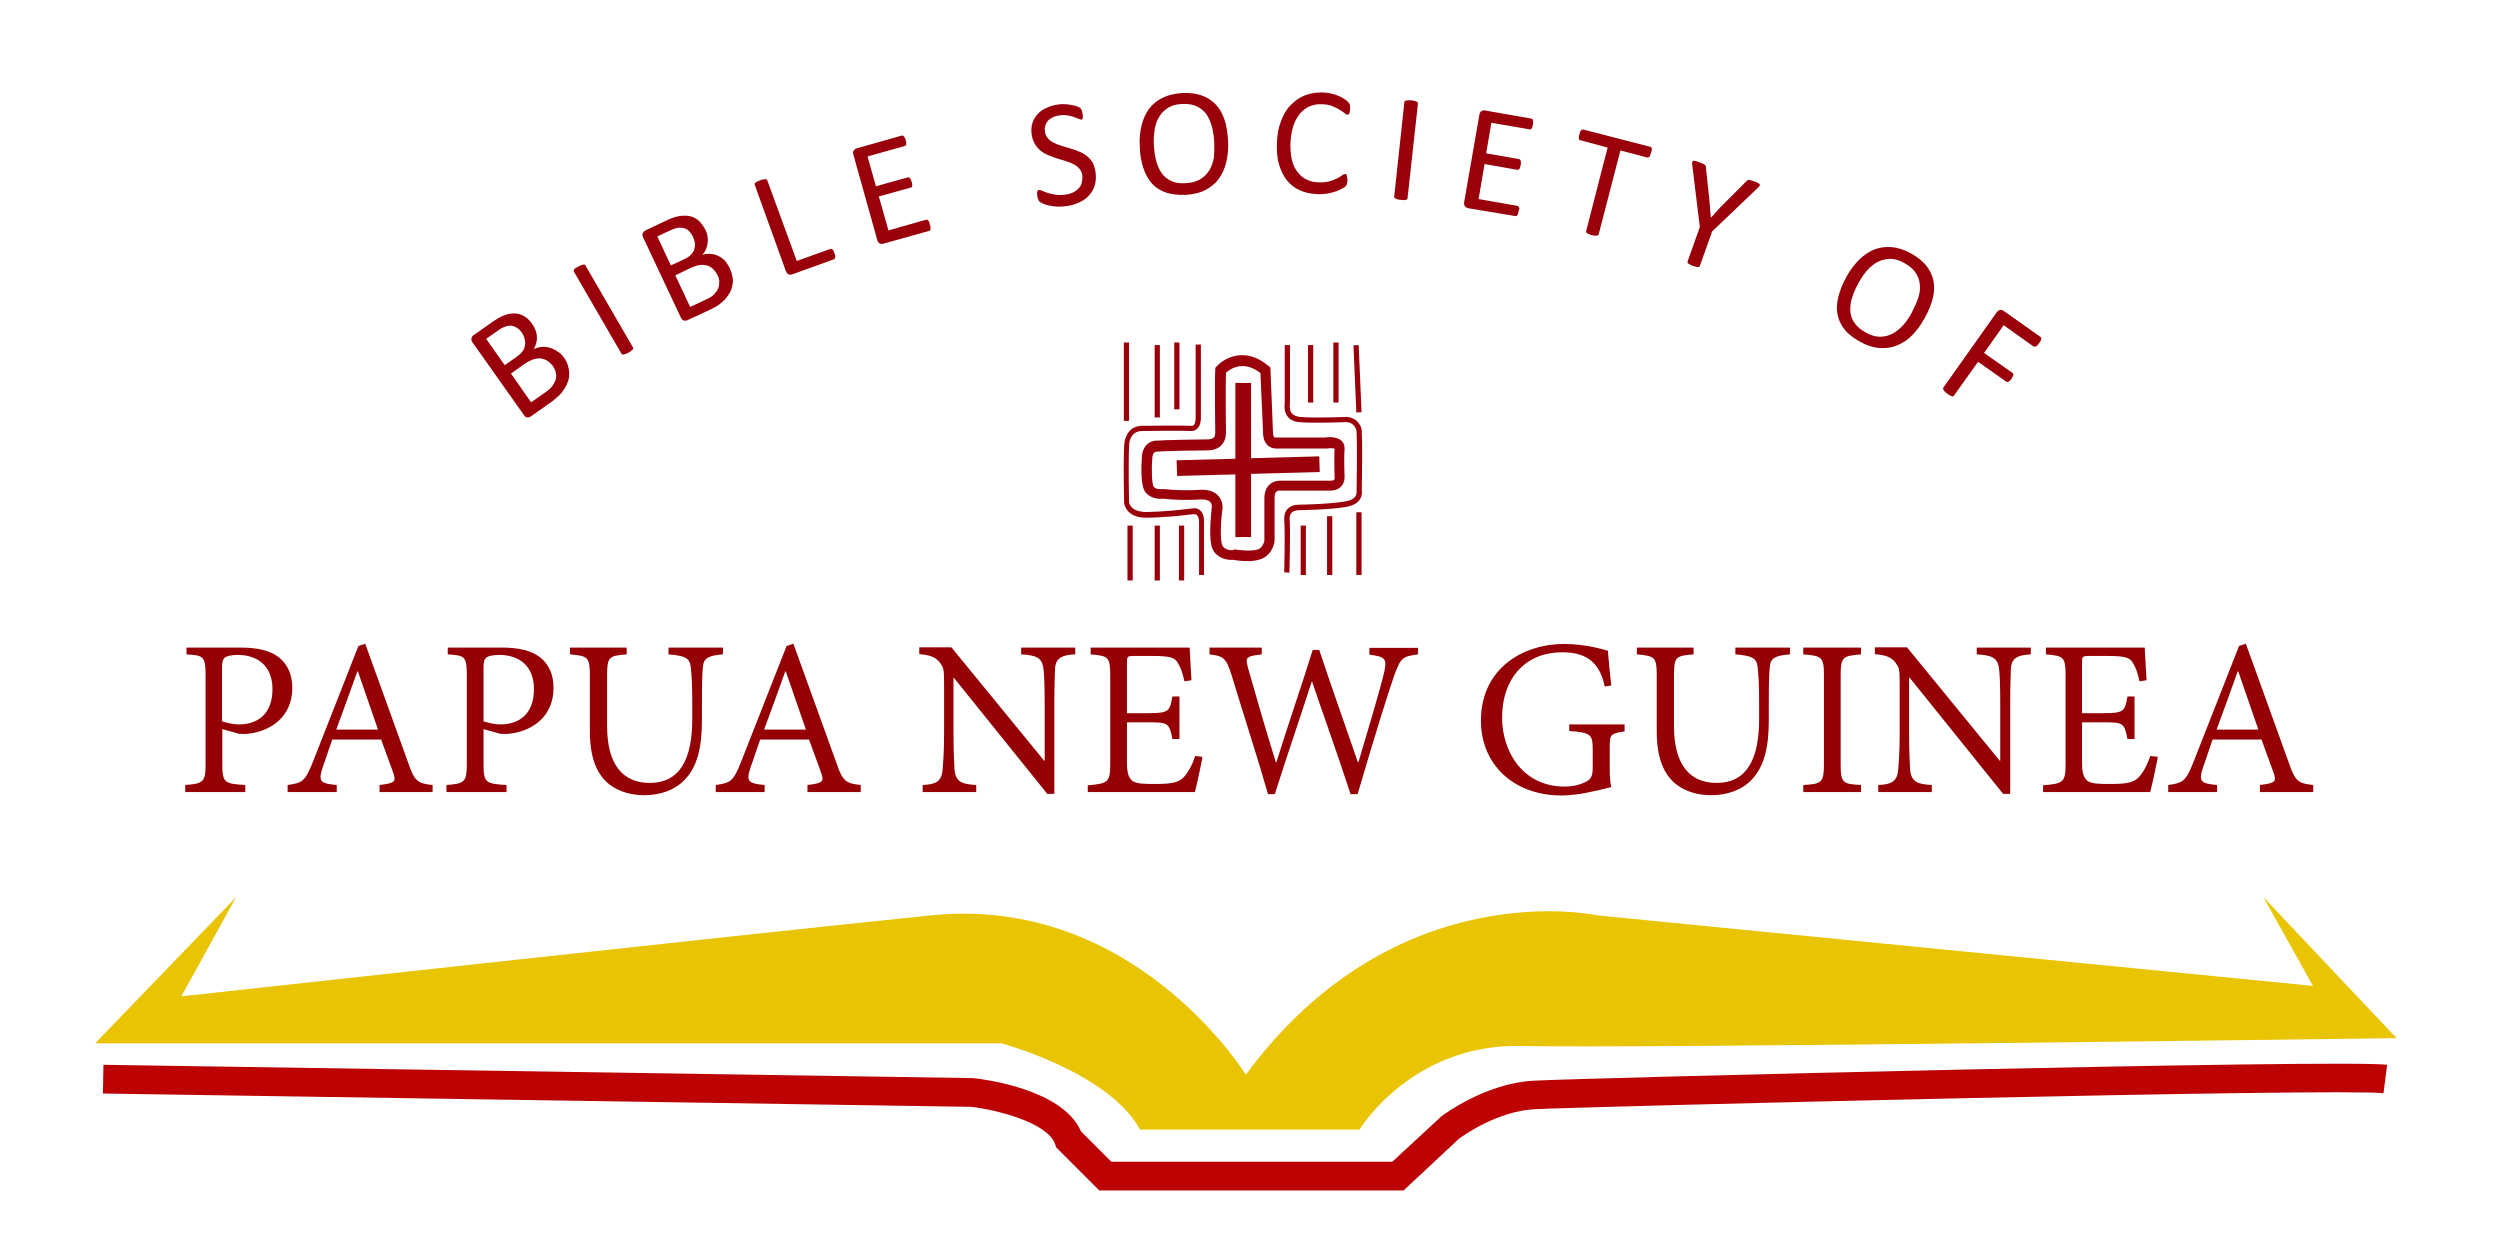 <svg xmlns="http://www.w3.org/2000/svg" viewBox="0 0 957 480"><path d="M537.3 455.7H420.8l-16.5-16.5-.4-1.2c-2.9-8.4-22.7-13.2-32.1-14.3l-332.4-5.1.2-11 332.9 5.1h.2c3.5.4 34.1 4.1 41.1 20.4l11.6 11.6H533l18.8-17.4c.7-.5 16.6-12.5 35-13.6 17.4-1 310-8.3 327-6.1l-1.4 10.9c-15.9-2.1-308.4 5.2-325 6.1-14.2.8-27.1 10-28.8 11.2l-21.3 19.9z" fill="#bc0203"/><path fill="#99000a" d="M477.7 214.8c-2.5 0-4.7-.3-5.6-.5-2.4.2-6.4-.6-8-4.3-1.6-3.8-.4-13.9-.2-16.2 0-.2-.1-1.1-.7-1.7-.7-.7-2-1-3.8-.9-4.8.3-9.6.2-14.3-.3-1.6.2-4.6-.1-6.5-2.3-2.1-2.4-1.7-10.2-1.5-13.5 0-2.1 1.1-6 5.2-6.4 3.4-.3 18.9-.5 19.6-.5h.2c.4 0 1.8 0 2.5-.7.2-.1.6-.6.6-2 0-.8-.3-19.3 0-24v-.7l.5-.5c3-3.4 11.1-7.7 19.9-.2l.7.6 1 24.8v.1c0 .5.1 1.4.4 1.7.1.1.2.2.7.2h18.7c1-.2 4.5-.5 6.4 1.2.9.8 1.3 2 1.2 3.3-.3 3 0 10.1 0 10.6 0 .4 0 2.1-1.2 3.5-.7.8-2 1.7-4.4 1.7h-19.4c-.1 0-.7 0-1.1.4-.5.4-.7 1.3-.7 2.5v16.5c0 .2-.7 5.4-5.5 6.9-1.4.5-3.1.7-4.7.7zm-5.4-4.5h.3c1.5.3 6.1.8 8.7.1 2.1-.6 2.6-3 2.7-3.4v-16.1c0-2.4.7-4.3 2.1-5.5 1.6-1.4 3.5-1.4 4.1-1.4h19.1c.7 0 1.2-.1 1.4-.4.2-.2.2-.6.2-.6 0-.4-.3-7.8 0-11.2-.5-.3-1.9-.3-3.1-.1h-19.2c-1.5 0-2.7-.5-3.6-1.5-1.5-1.6-1.5-4-1.5-4.6l-1-22.8c-6.5-5.1-11.6-1.6-13.2-.1-.2 5.5 0 22.5 0 22.9 0 2.6-1 4.1-1.9 5-2 1.9-4.8 1.8-5.5 1.8-1.3 0-16 .2-19.2.5-1.6.1-1.6 2.5-1.6 2.5v.2c-.4 4.7-.1 9.7.5 10.7 1 1.2 3 .9 3.1.9h.6c4.6.5 9.3.6 13.9.3 3-.2 5.3.5 6.9 2 2 2 1.9 4.5 1.9 4.8v.1c-.6 4.3-1.1 12-.1 14.3.9 2.2 4.1 1.9 4.2 1.9l.2-.3z"/><path fill="#99000a" d="M505.2 180.7l-.2-6-26.1.7v-28.8h-6v29l-22.5.6.2 6 22.3-.6v24h6v-24.2l26.3-.7z"/><path fill="#99000a" d="M461 220.1h-2v-20.2c0-1-.2-2.2-.9-2.8-.7-.5-1.7-.2-1.7-.2h-.2c-5.7.7-11.5 1.2-17.3 1.3-8.3 0-8.6-5.8-8.6-5.9 0-.2-.3-13.8 0-21.3.1-2.9 1-5 2.5-6.4 2-1.8 4.4-1.6 4.5-1.6.6 0 16.3-.2 18.9 0 .3 0 .5 0 .7-.2.7-.6.8-2.2.8-2.7v-28.2h2v28.2c0 .3 0 2.8-1.5 4.1-.6.6-1.4.8-2.2.8-2.5-.2-18.6 0-18.8 0-.1 0-1.8-.1-3.2 1.1-1.1 1-1.8 2.7-1.8 4.9-.3 7.4 0 21 0 21.1s.3 3.9 6.6 3.9c5.6-.1 11.4-.6 17-1.3.4-.1 2-.5 3.4.5 1.1.8 1.7 2.3 1.7 4.4v20.5h.1zm32.6-.9l-2-.1c0-.2.4-15.2 0-20.1-.1-1.7.3-3.1 1.3-4.2 1.7-1.8 4.4-1.6 4.6-1.6 0 0 11.9-.2 17.7-1.3 1.8-.3 3.1-1 3.7-2 .6-1 .4-2 .4-2v-.2c0-.2.3-16.6 0-21.9v-.4c-.1-2.2-1.9-3.9-4.2-3.8-.5 0-11.7.5-17.7 0-2.1-.2-3.7-.9-4.6-2.3-1.4-1.9-1.1-4.4-1-5v-22.2h2v22.5s-.4 2.1.6 3.5c.6.8 1.7 1.3 3.2 1.5 5.9.5 17.4 0 17.5 0 3.3-.1 6.1 2.4 6.2 5.7v.5c.3 5.1 0 20.3 0 21.9.1.5.2 2-.7 3.4-.9 1.5-2.6 2.4-5 2.9-5.9 1.1-17.6 1.3-18.1 1.3-.1 0-2-.1-3.1 1-.6.6-.8 1.5-.7 2.6.3 5-.1 19.7-.1 20.3zm-63.4-88.1h2v30h-2v-30z"/><path fill="#99000a" d="M442 132.1h2v27.7h-2v-27.7zm7.5-1h2v25.6h-2v-25.6zm51.2 1h2v22h-2v-22zm9.7-1h2v23h-2v-23zM518.1 132.2l2-.1 1.1 25.7-2 .1-1.1-25.7zM431.6 201.2h2v21h-2v-21zm10.4 0h2v21h-2v-21zm9.3 0h2v21h-2v-21zm46.6 0h2v18.9h-2v-18.9zm10.1-3.6h2v22.5h-2v-22.5zm11.2-1.5h2v24h-2v-24z"/><path d="M90.4 343.4l-54 56h347s41 11 53 33h84s20-33 62-32 335-3 335-3l-51-54 19 34-274-27s-77-17-134.5 61c0 0-42.5-69-120.5-61s-287 31-287 31l21-38z" fill="#e9c402"/><path d="M917.9 414.9l-336 5s-31-3-46 31H421.4c-15-34-46-31-46-31l-336-5" fill="none"/><g enable-background="new"><path fill="#940004" d="M92.3 247.9c5.8 0 10.8 1 14.3 3.6 3.1 2.4 5.3 6.2 5.3 11.8 0 11.1-8.3 16.5-16.4 17.5-1.3.2-3 .2-4 .1l-6.4-1.8v13.3c0 7.3.8 7.6 8.8 8.1v2.7h-23v-2.7c7-.5 7.8-1.2 7.8-8.1v-33.8c0-7.5-.9-7.7-7.3-8.1v-2.6h20.9zM85 276.1c1.2.4 3.6 1.2 6.6 1.2 6 0 12.7-3.1 12.7-13.5 0-9-5.8-13.1-13.3-13.1-2.5 0-4.5.5-5 1.1-.8.7-1 1.7-1 4.1v20.2z"/></g><g enable-background="new"><path fill="#940004" d="M145.3 303.2v-2.7c5.8-.7 6.4-1.3 5.3-4.5-1.2-3.2-2.9-7.9-4.7-12.9h-18.7c-1.3 3.5-2.3 6.9-3.6 10.4-1.9 5.7-1.1 6.4 5.3 7v2.7h-18.8v-2.7c5.5-.8 6.7-1.2 9.7-8.9l17.4-44.3 2.6-.9c5.2 14.2 11.2 31.2 16.5 45.7 2.4 7.1 3.7 7.8 9.3 8.4v2.7h-20.3zM137 257h-.2c-2.7 7.5-5.4 15.1-8.1 22.3h16L137 257zm55.3-9.1c5.8 0 10.8 1 14.3 3.6 3.1 2.4 5.3 6.2 5.3 11.8 0 11.1-8.3 16.5-16.4 17.5-1.3.2-3 .2-4 .1l-6.4-1.8v13.3c0 7.3.8 7.6 8.8 8.1v2.7h-23v-2.7c7-.5 7.8-1.2 7.8-8.1v-33.8c0-7.5-.9-7.7-7.3-8.1v-2.6h20.9zm-7.2 28.2c1.2.4 3.6 1.2 6.6 1.2 6 0 12.7-3.1 12.7-13.5 0-9-5.8-13.1-13.3-13.1-2.5 0-4.5.5-5 1.1-.8.7-1 1.7-1 4.1v20.2z"/></g><g enable-background="new"><path fill="#940004" d="M276.7 250.5c-5.2.4-7.4 1.3-7.6 4.7-.3 2.4-.4 6.2-.4 14.5v5.9c0 10.4-1.7 17.8-6.6 22.9-4 4.2-9.8 5.9-15.4 5.9-4.8 0-9.6-1.2-13.4-4.1-4.9-3.9-7.5-10.3-7.5-20.4v-21.2c0-7.2-.7-7.6-7.6-8.2v-2.6h21.7v2.6c-6.8.5-7.5.9-7.5 8.2V278c0 14.9 6.2 21.7 16.3 21.7 11.9 0 16.3-9.6 16.3-24.5v-5.6c0-8.2-.3-11.9-.6-14.5-.5-3.3-2.3-4.1-8.5-4.6v-2.6h20.9l-.1 2.6z"/></g><g enable-background="new"><path fill="#940004" d="M309.1 303.2v-2.7c5.8-.7 6.4-1.3 5.3-4.5-1.2-3.2-2.9-7.9-4.7-12.9H291c-1.3 3.5-2.3 6.9-3.6 10.4-1.9 5.7-1.1 6.4 5.3 7v2.7H274v-2.7c5.5-.8 6.7-1.2 9.7-8.9l17.4-44.3 2.6-.9c5.2 14.2 11.2 31.2 16.5 45.7 2.4 7.1 3.7 7.8 9.3 8.4v2.7h-20.4zm-8.3-46.2h-.2c-2.7 7.5-5.4 15.1-8.1 22.3h16l-7.7-22.3zm110.7-6.5c-4.8.2-7.1 1.3-7.6 4.8-.1 2.6-.3 6.4-.3 14.6v34h-2.7l-35.8-44.5h-.1v21.2c0 7.7.3 11.8.4 14.3.6 4.4 2.7 5.3 8.3 5.6v2.7h-20.5v-2.7c4.9-.2 7.1-1.3 7.6-5.4.2-2.7.6-6.8.6-14.5v-18.7c0-6.2-.2-6.2-1.7-8.4-1.8-2.1-3.7-2.7-7.8-3.1v-2.6h12.3l35.5 43.4h.2v-21.3c0-8.2-.2-12-.5-14.2-.6-3.9-2.7-4.9-8.5-5.2v-2.6h20.7v2.6h-.1z"/></g><g enable-background="new"><path fill="#940004" d="M460.3 289.7c-.4 2.6-2.2 10.9-2.9 13.5h-41v-2.6c7.8-.6 8.6-1.2 8.6-8.2v-33.7c0-7.4-.8-7.6-7.5-8.2v-2.6h37.9c.1 1.9.4 7.9.7 12.5l-2.7.4c-.8-3.7-1.5-5.4-2.7-7.3-1-1.8-3.2-2.4-9.3-2.4h-7.3c-2.6 0-2.7.2-2.7 2.7V273h8.4c7.7 0 8-.8 9-6.4h2.7v16.3h-2.7c-1.2-6.1-1.6-6.4-9-6.4h-8.4V292c0 4 .7 5.9 2.2 7 1.7 1.1 4.6 1.1 9 1.1 6.4 0 8.9-.7 10.7-2.8 1.4-1.5 3.1-4.4 4.2-7.9l2.8.3z"/></g><g enable-background="new"><path fill="#940004" d="M542.8 250.5c-6 .8-6.6 1.3-9.1 8.1-1.8 5.1-7.1 21.7-14 45.4H517c-4.5-13.9-10.2-29.7-14.7-43h-.2c-5 15.5-9.7 29.1-14.1 43h-2.6c-4.4-15.3-9.3-30.2-13.9-45.4-2.1-6.9-3.3-7.5-8.5-8.1v-2.6h20v2.6c-6.3.7-6.3 1.2-5.2 5.4 3.3 11.7 6.7 23.3 10.6 35.9h.2c4.7-15.1 9.6-29.1 13.9-43h2.5c4.7 14.2 9.6 27.8 14.8 43h.2c3.4-11.4 8.5-28.5 9.9-34.6 1-4.9.6-5.8-5.7-6.6V248h18.6v2.5zm79 29.5c-5.3.8-5.6 1.1-5.6 6v7.3c0 2.8 0 5.6.6 8-5.4 1.3-12.4 3.2-19.1 3.2-18.4 0-30.8-12-30.8-28.6 0-20 16-29.4 32-29.4 7.2 0 13.9 1.8 16.6 2.6.2 3 .7 7.8 1.3 13.3l-2.5.4c-2.2-10.7-8.6-13.1-16.5-13.1-13.3 0-22.8 9.4-22.8 25.1 0 12.2 7.4 26.3 24 26.3 3.2 0 5.8-.7 7.8-1.7 1.9-.9 2.9-1.8 2.9-5.6v-6.7c0-6.1-.7-6.6-9-7.3v-2.5h21.2v2.7h-.1zm63.3-29.5c-5.2.4-7.4 1.3-7.6 4.7-.3 2.4-.4 6.2-.4 14.5v5.9c0 10.4-1.7 17.8-6.6 22.9-4 4.2-9.8 5.9-15.4 5.9-4.8 0-9.6-1.2-13.4-4.1-4.9-3.9-7.5-10.3-7.5-20.4v-21.2c0-7.2-.7-7.6-7.6-8.2v-2.6h21.7v2.6c-6.8.5-7.5.9-7.5 8.2V278c0 14.9 6.2 21.7 16.3 21.7 11.9 0 16.3-9.6 16.3-24.5v-5.6c0-8.2-.3-11.9-.6-14.5-.5-3.3-2.3-4.1-8.5-4.6v-2.6h20.9v2.6h-.1zm5.2 52.7v-2.7c7.1-.4 7.9-.9 7.9-8.1v-33.8c0-7.2-.8-7.5-7.9-8.1v-2.6h22.1v2.6c-7 .6-7.8.9-7.8 8.1v33.8c0 7.4.8 7.7 7.8 8.1v2.7h-22.1zm87.1-52.7c-4.8.2-7.1 1.3-7.6 4.8-.1 2.6-.3 6.4-.3 14.6v34h-2.7L731 259.4h-.2v21.2c0 7.7.3 11.8.4 14.3.6 4.4 2.7 5.3 8.3 5.6v2.7H719v-2.7c4.9-.2 7.1-1.3 7.6-5.4.2-2.7.6-6.8.6-14.5v-18.7c0-6.2-.2-6.2-1.7-8.4-1.8-2.1-3.7-2.7-7.8-3.1v-2.6H730l35.5 43.4h.2v-21.3c0-8.2-.2-12-.5-14.2-.6-3.9-2.7-4.9-8.5-5.2v-2.6h20.7v2.6zm48.6 39.2c-.4 2.6-2.2 10.9-2.9 13.5h-41v-2.6c7.8-.6 8.6-1.2 8.6-8.2v-33.7c0-7.4-.8-7.6-7.5-8.2v-2.6H821c.1 1.9.4 7.9.7 12.5l-2.7.4c-.8-3.7-1.5-5.4-2.7-7.3-1-1.8-3.2-2.4-9.3-2.4h-7.3c-2.6 0-2.7.2-2.7 2.7V273h8.4c7.7 0 8-.8 9-6.4h2.7v16.3h-2.7c-1.2-6.1-1.6-6.4-9-6.4H797V292c0 4 .7 5.9 2.2 7 1.7 1.1 4.6 1.1 9 1.1 6.4 0 8.9-.7 10.7-2.8 1.4-1.5 3.1-4.4 4.2-7.9l2.9.3zm39.1 13.5v-2.7c5.8-.7 6.4-1.3 5.3-4.5-1.2-3.2-2.9-7.9-4.7-12.9H847c-1.3 3.5-2.3 6.9-3.6 10.4-1.9 5.7-1.1 6.4 5.3 7v2.7H830v-2.7c5.5-.8 6.7-1.2 9.7-8.9l17.4-44.3 2.6-.9c5.2 14.2 11.2 31.2 16.5 45.7 2.4 7.1 3.7 7.8 9.3 8.4v2.7h-20.4zm-8.3-46.2h-.2c-2.7 7.5-5.4 15.1-8.1 22.3h16l-7.7-22.3z"/></g><g enable-background="new"><path fill="#99000a" d="M215.9 136.9c.7 1 1.2 2 1.5 3s.5 2 .5 3-.1 1.9-.4 2.9c-.3.9-.7 1.9-1.3 2.8-.6.9-1.2 1.8-2 2.6s-1.8 1.6-2.9 2.5l-8.1 5.7c-.4.3-.8.4-1.3.4s-1-.3-1.4-1l-19.6-27.7c-.4-.6-.6-1.2-.4-1.7.2-.5.4-.9.8-1.1l7.1-5c1.9-1.3 3.5-2.2 4.9-2.7s2.8-.7 4.1-.6 2.4.5 3.5 1.2 2.1 1.7 2.9 2.9c.5.7.9 1.5 1.2 2.3s.5 1.6.5 2.4c.1.8 0 1.6-.2 2.4-.2.8-.5 1.6-1 2.4 1-.4 2-.7 3-.8s2.1 0 3.1.3 2 .7 2.9 1.4c1 .5 1.8 1.3 2.6 2.4zm-16.1-9.5c-.5-.8-1.1-1.4-1.8-1.8-.6-.5-1.3-.7-2.1-.9-.7-.1-1.6 0-2.4.3-.9.3-1.9.8-3.1 1.7l-4.3 3 7.1 10.1 4.7-3.3c1.1-.8 1.8-1.5 2.3-2.3.5-.7.7-1.5.8-2.3s0-1.6-.2-2.3c-.2-.8-.5-1.5-1-2.2zm11.9 12.8c-.7-.9-1.4-1.6-2.2-2.1s-1.6-.8-2.6-.9c-.9-.1-1.9.1-2.9.4-1 .4-2.2 1-3.5 1.9l-4.9 3.5 7.7 11 6-4.2c.9-.7 1.7-1.4 2.2-2.1.5-.7.9-1.5 1.2-2.3.2-.8.3-1.7.1-2.5-.1-.9-.5-1.8-1.1-2.7z"/></g><g enable-background="new"><path fill="#99000a" d="M242.3 133c.1.1.1.3.1.4 0 .1-.1.3-.2.4s-.3.3-.6.5-.6.4-1 .7c-.4.2-.8.4-1.1.5s-.6.2-.8.2h-.5l-.3-.3-18.2-31.4c-.1-.1-.1-.3-.1-.4s.1-.3.2-.5.3-.3.6-.5.6-.4 1-.6.8-.4 1.1-.5.6-.2.8-.2h.5l.3.3 18.2 31.4z"/></g><g enable-background="new"><path fill="#99000a" d="M279.4 102.8c.5 1.1.8 2.1 1 3.2.2 1 .2 2 0 3s-.4 1.9-.9 2.8-1 1.7-1.7 2.5-1.5 1.5-2.4 2.2-2 1.3-3.3 1.9l-9 4.2c-.4.2-.9.2-1.3.1-.5-.1-.9-.5-1.2-1.2l-14.4-30.6c-.3-.7-.4-1.3-.1-1.7.2-.4.6-.8 1-1l7.8-3.7c2-1 3.8-1.6 5.3-1.8 1.5-.2 2.8-.2 4.1.1 1.2.3 2.3.9 3.3 1.8.9.9 1.7 2 2.4 3.3.4.8.7 1.6.8 2.5.2.8.2 1.7.1 2.5s-.3 1.6-.6 2.4-.8 1.5-1.4 2.2c1-.3 2-.4 3.1-.3s2 .3 3 .8c1 .4 1.8 1.1 2.6 1.9.6.8 1.3 1.8 1.8 2.9zm-14.1-12.1c-.4-.8-.9-1.5-1.4-2.1s-1.2-1-1.9-1.2c-.7-.2-1.5-.3-2.4-.2-.9.1-2 .5-3.3 1.1l-4.7 2.2 5.2 11.1 5.2-2.4c1.2-.6 2.1-1.2 2.6-1.8.6-.7 1-1.3 1.2-2.1.2-.7.3-1.5.2-2.3-.1-.7-.4-1.5-.7-2.3zm9.4 14.7c-.5-1-1.1-1.8-1.8-2.5-.7-.6-1.5-1.1-2.4-1.3-.9-.2-1.9-.3-2.9-.1-1.1.2-2.3.6-3.7 1.3l-5.4 2.6 5.7 12.1 6.6-3.1c1-.5 1.9-1 2.5-1.7s1.2-1.3 1.5-2.1c.4-.8.5-1.6.5-2.5.1-.9-.1-1.8-.6-2.7z"/></g><g enable-background="new"><path fill="#99000a" d="M319.4 96.9c.1.4.2.7.3.9.1.3.1.5 0 .7 0 .2-.1.4-.2.5s-.2.2-.4.3l-15.8 5.7c-.4.2-.9.2-1.4 0-.5-.1-.8-.6-1.1-1.3l-11.9-33c-.1-.1-.1-.3 0-.4 0-.1.1-.3.3-.4.2-.1.4-.3.7-.4.3-.2.7-.3 1.1-.5.5-.2.8-.3 1.2-.3.3-.1.6-.1.8-.1.2 0 .4 0 .5.1s.2.2.2.3L305 99.9l12.8-4.6c.2-.1.3-.1.5 0 .1 0 .3.1.4.2s.3.3.4.6c.1.2.2.5.3.8z"/></g><g enable-background="new"><path fill="#99000a" d="M356 86.1c.1.3.2.6.2.9v.7c0 .2-.1.3-.2.5-.1.1-.2.2-.4.2l-17.5 4.9c-.4.1-.9.1-1.3-.1-.5-.2-.8-.6-1-1.4l-9.1-32.5c-.2-.7-.2-1.3.1-1.7.3-.4.7-.7 1.1-.8l17.3-4.9h.4c.1 0 .3.1.4.3.1.1.2.3.4.6s.2.5.3.9c.1.3.2.6.2.9v.7c0 .2-.1.3-.2.4-.1.1-.2.2-.4.2l-14.2 4 3.2 11.4 12.2-3.4h.4c.1.1.3.1.4.3.1.1.2.3.4.6l.3.9c.1.3.2.6.2.9v.6c0 .2-.1.3-.2.4s-.2.2-.4.2l-12.2 3.4 3.7 13 14.4-4.1h.4c.1 0 .3.1.4.3.1.1.3.3.4.6.1.4.2.8.3 1.1z"/></g><g enable-background="new"><path fill="#99000a" d="M419.4 66.1c.2 1.8.1 3.4-.3 4.8s-1.2 2.8-2.2 3.9-2.3 2-3.8 2.7-3.1 1.2-4.9 1.4c-1.3.2-2.4.2-3.5.2-1.1-.1-2.1-.2-3-.4-.9-.2-1.6-.4-2.3-.7-.6-.3-1.1-.5-1.3-.7-.3-.2-.5-.5-.6-.8-.2-.3-.3-.8-.4-1.4-.1-.4-.1-.8-.1-1.1 0-.3 0-.5.1-.7s.1-.3.2-.4.2-.1.4-.2c.3 0 .7.1 1.2.3.5.3 1.2.5 2 .8s1.8.5 3 .7c1.1.2 2.4.2 3.9 0 1.1-.1 2.1-.4 2.9-.8.9-.4 1.6-.9 2.2-1.6.6-.6 1-1.3 1.2-2.2.2-.8.3-1.7.2-2.7-.1-1.1-.5-1.9-1.1-2.6-.6-.7-1.3-1.3-2.2-1.7-.9-.5-1.8-.9-2.9-1.2s-2.2-.7-3.3-1c-1.1-.3-2.2-.8-3.3-1.2s-2.1-1-3-1.7-1.7-1.6-2.3-2.6c-.6-1-1.1-2.3-1.3-3.8-.2-1.6-.1-3 .3-4.3s1.1-2.4 2-3.4 2-1.8 3.4-2.4c1.3-.6 2.8-1.1 4.5-1.3.8-.1 1.7-.2 2.5-.1.9 0 1.7.1 2.5.3.8.1 1.5.3 2.1.5s1 .4 1.2.6l.4.4c.1.1.1.2.2.4s.1.4.2.6c.1.2.1.5.2.9 0 .3.1.7.1.9v.7c0 .2-.1.3-.2.4-.1.1-.2.2-.3.2-.2 0-.6-.1-1.1-.3s-1.1-.4-1.8-.7c-.7-.2-1.5-.5-2.5-.6-.9-.2-2-.2-3.1 0-1 .1-1.9.4-2.7.8-.7.4-1.3.8-1.8 1.4-.4.5-.7 1.1-.9 1.8-.2.7-.2 1.4-.1 2.1.1 1 .5 1.9 1.1 2.6.6.7 1.3 1.3 2.2 1.7.9.5 1.9.9 3 1.2s2.2.7 3.3 1c1.1.3 2.3.7 3.4 1.2 1.1.4 2.1 1 3 1.7s1.7 1.6 2.3 2.6c.5 1.1.9 2.3 1.1 3.8z"/></g><g enable-background="new"><path fill="#99000a" d="M470.1 53.8c.2 3.1-.1 5.8-.7 8.3s-1.6 4.6-2.9 6.4-3.1 3.2-5.2 4.3-4.6 1.6-7.5 1.8c-2.8.1-5.3-.2-7.5-.9-2.1-.7-3.9-1.9-5.3-3.4-1.4-1.6-2.5-3.5-3.3-5.9s-1.3-5.1-1.4-8.2c-.2-3 .1-5.7.7-8.2s1.6-4.6 2.9-6.4c1.4-1.8 3.1-3.2 5.2-4.2s4.6-1.6 7.5-1.8c2.8-.1 5.2.2 7.3.9 2.1.7 3.9 1.9 5.4 3.4s2.6 3.5 3.4 5.8 1.2 5 1.4 8.1zm-5.3.6c-.1-2.1-.4-4.1-.9-6-.5-1.8-1.2-3.4-2.1-4.7-1-1.3-2.2-2.3-3.7-3s-3.4-1-5.6-.9-4 .6-5.4 1.5-2.6 2-3.4 3.5c-.9 1.4-1.4 3-1.7 4.9-.3 1.8-.4 3.8-.3 5.8.1 2.2.4 4.3.9 6.1.5 1.9 1.2 3.4 2.1 4.7s2.2 2.3 3.7 3 3.4 1 5.6.8c2.2-.1 4-.6 5.5-1.5s2.6-2.1 3.5-3.5c.8-1.4 1.4-3.1 1.7-4.9.1-1.8.2-3.8.1-5.8z"/></g><g enable-background="new"><path fill="#99000a" d="M515.8 69c0 .3 0 .6-.1.8 0 .2-.1.4-.1.6-.1.2-.1.3-.2.5-.1.1-.2.3-.4.5s-.6.5-1.3.8c-.6.4-1.4.7-2.4 1.1-.9.3-2 .6-3.2.8s-2.5.3-4 .2c-2.5-.1-4.7-.6-6.6-1.5-2-.9-3.6-2.2-4.9-3.8-1.3-1.7-2.3-3.7-3-6.1s-.9-5.1-.8-8.2c.1-3.1.6-5.9 1.6-8.4.9-2.4 2.1-4.5 3.7-6.1s3.3-2.9 5.4-3.7 4.4-1.2 6.8-1.1c1.1 0 2.2.2 3.2.4s2 .5 2.8.9c.9.3 1.6.7 2.3 1.2.7.4 1.1.8 1.4 1.1.3.3.4.5.5.6s.1.3.2.5c0 .2.1.4.1.7v.9c0 .4 0 .7-.1 1 0 .3-.1.5-.2.7-.1.2-.2.3-.3.4-.1.1-.2.1-.4.1-.3 0-.7-.2-1.1-.6-.5-.4-1.1-.8-1.9-1.3-.8-.5-1.7-.9-2.8-1.4-1.1-.4-2.4-.7-4-.7-1.7-.1-3.2.2-4.7.8-1.4.6-2.6 1.6-3.7 2.8-1 1.3-1.9 2.8-2.5 4.7s-1 4-1.1 6.4.1 4.5.5 6.4 1.1 3.4 2.1 4.7c.9 1.3 2.1 2.3 3.5 3s3 1.1 4.8 1.1c1.5.1 2.8-.1 4-.4s2.1-.7 2.9-1.1c.8-.4 1.5-.8 2-1.2s.9-.5 1.2-.5c.1 0 .3 0 .3.1.1.1.2.2.2.3.1.2.1.4.1.7.2.5.2.9.2 1.3z"/></g><g enable-background="new"><path fill="#99000a" d="M538.8 75.9c0 .2-.1.3-.2.4-.1.1-.2.2-.4.2s-.5.1-.8.1-.7 0-1.2-.1c-.5 0-.9-.1-1.2-.2s-.6-.2-.8-.3c-.2-.1-.3-.2-.4-.3s-.1-.3-.1-.4l3.9-36.2c0-.2.1-.3.2-.4.1-.1.3-.2.5-.2s.5-.1.8-.1h1.2c.5.1.9.1 1.2.2s.6.2.8.3.3.2.4.3c.1.1.1.3.1.4l-4 36.3z"/></g><g enable-background="new"><path fill="#99000a" d="M581.3 80.9c-.1.3-.1.6-.2.9-.1.3-.2.5-.3.6s-.3.3-.4.3-.3.1-.4 0l-18-3c-.4-.1-.8-.3-1.2-.7-.3-.4-.4-.9-.3-1.7l5.8-33.3c.1-.8.4-1.2.9-1.5s.9-.3 1.3-.2l17.7 3.1c.2 0 .3.1.4.2.1.1.2.2.2.4s.1.4.1.7 0 .6-.1 1c-.1.3-.1.6-.2.9-.1.3-.2.5-.3.6s-.2.3-.4.3c-.1.1-.3.1-.4 0L570.9 47l-2 11.7 12.5 2.2c.2 0 .3.1.4.2.1.1.2.2.3.4s.1.4.1.7 0 .6-.1 1c-.1.3-.1.6-.2.9s-.2.4-.3.6c-.1.1-.2.2-.4.3-.1 0-.3.1-.4 0l-12.5-2.2-2.3 13.4 14.8 2.6c.2 0 .3.1.4.2.1.1.2.2.3.4.1.2.1.4.1.7-.2.1-.2.5-.3.8z"/></g><g enable-background="new"><path fill="#99000a" d="M632 58.5c-.1.4-.2.7-.3.9-.1.3-.2.5-.3.6s-.3.2-.4.3-.3 0-.4 0l-10.3-2.7-8.3 32c0 .2-.1.3-.2.4-.1.1-.3.1-.5.2h-.8c-.3 0-.7-.1-1.2-.2s-.8-.2-1.1-.4c-.3-.1-.6-.3-.7-.4-.2-.1-.3-.2-.3-.4v-.4l8.2-31.9-10.4-2.8c-.2 0-.3-.1-.4-.2-.1-.1-.2-.3-.2-.4v-.7c0-.3.1-.6.2-1s.2-.7.3-.9c.1-.3.2-.5.4-.6.1-.2.3-.2.4-.3h.4l25.6 6.6c.2 0 .3.1.4.2.1.1.2.3.2.5v.7l-.3.9z"/></g><g enable-background="new"><path fill="#99000a" d="M655.4 88.6l-4.7 13.2c-.1.1-.1.3-.2.3-.1.1-.3.1-.5.1s-.5 0-.8-.1-.7-.2-1.1-.3c-.5-.2-.8-.3-1.1-.5s-.5-.3-.7-.4-.3-.3-.3-.4v-.4l4.7-13.2-2.9-23.7c-.1-.5-.1-.9 0-1.1 0-.3.2-.4.3-.5.2-.1.5-.1.8 0 .4.1.9.2 1.5.5.6.2 1 .4 1.3.5.3.2.6.3.8.4.2.1.3.3.4.4s.1.3.1.6l1.3 12c.1 1.1.2 2.3.3 3.6.1 1.2.2 2.5.3 3.7h.1l2.4-2.7c.8-.9 1.6-1.7 2.5-2.6l8.6-8.6c.1-.2.3-.3.4-.4s.3-.1.5-.1.5 0 .8.1.7.2 1.2.4c.7.2 1.2.4 1.5.6.4.2.6.4.7.5s.1.4 0 .6-.4.5-.7.8l-17.5 16.7z"/></g><g enable-background="new"><path fill="#99000a" d="M736.8 121.7c-1.5 2.7-3.1 4.9-4.9 6.7-1.8 1.8-3.8 3.1-5.9 3.9-2.1.8-4.3 1.1-6.7.9s-4.8-1-7.3-2.4-4.5-2.9-5.9-4.7c-1.4-1.7-2.3-3.7-2.7-5.7-.4-2.1-.3-4.3.3-6.7.6-2.4 1.6-5 3.1-7.7 1.4-2.6 3.1-4.8 4.9-6.6 1.8-1.8 3.8-3.1 5.8-3.9 2.1-.8 4.3-1.1 6.7-.9 2.3.2 4.8 1 7.3 2.4 2.4 1.3 4.4 2.9 5.8 4.6 1.4 1.7 2.3 3.6 2.8 5.7.4 2.1.4 4.3-.2 6.7-.6 2.5-1.6 5-3.1 7.7zm-4.9-2.2c1-1.9 1.8-3.7 2.4-5.5s.8-3.5.6-5.1c-.1-1.6-.7-3.1-1.6-4.5-.9-1.4-2.4-2.6-4.3-3.7s-3.7-1.6-5.4-1.6-3.3.4-4.7 1.1-2.8 1.8-4.1 3.2c-1.2 1.4-2.3 3-3.3 4.8-1.1 2-1.9 3.8-2.5 5.7-.6 1.8-.8 3.5-.7 5.2.1 1.6.6 3.1 1.6 4.5.9 1.4 2.4 2.6 4.3 3.7s3.8 1.6 5.5 1.6 3.3-.4 4.8-1.2 2.8-1.9 4.1-3.3c1.3-1.5 2.4-3.1 3.3-4.9z"/></g><g enable-background="new"><path fill="#99000a" d="M780.5 131.4c-.2.3-.4.6-.6.8-.2.2-.4.3-.6.4-.2.1-.3.1-.5.1s-.3-.1-.4-.1l-11.4-8.1-7.5 10.6 10.8 7.6.3.3c.1.1.1.3.1.5s-.1.4-.2.6c-.1.2-.3.5-.5.9-.2.3-.4.6-.6.7-.2.2-.4.3-.5.4s-.3.1-.5.1-.3 0-.4-.1l-10.8-7.6-9.2 12.9-.3.3c-.1.1-.3.1-.5 0s-.4-.2-.7-.3-.6-.4-1.1-.7c-.4-.3-.7-.5-.9-.8-.2-.2-.4-.4-.5-.6s-.2-.3-.2-.5c0-.1.1-.3.1-.4l20.4-28.8c.4-.6.9-.9 1.4-1 .5 0 .9.1 1.3.4l14 9.9.3.3c.1.1.1.3.1.5s-.1.4-.2.7-.5.7-.7 1z"/></g></svg>
